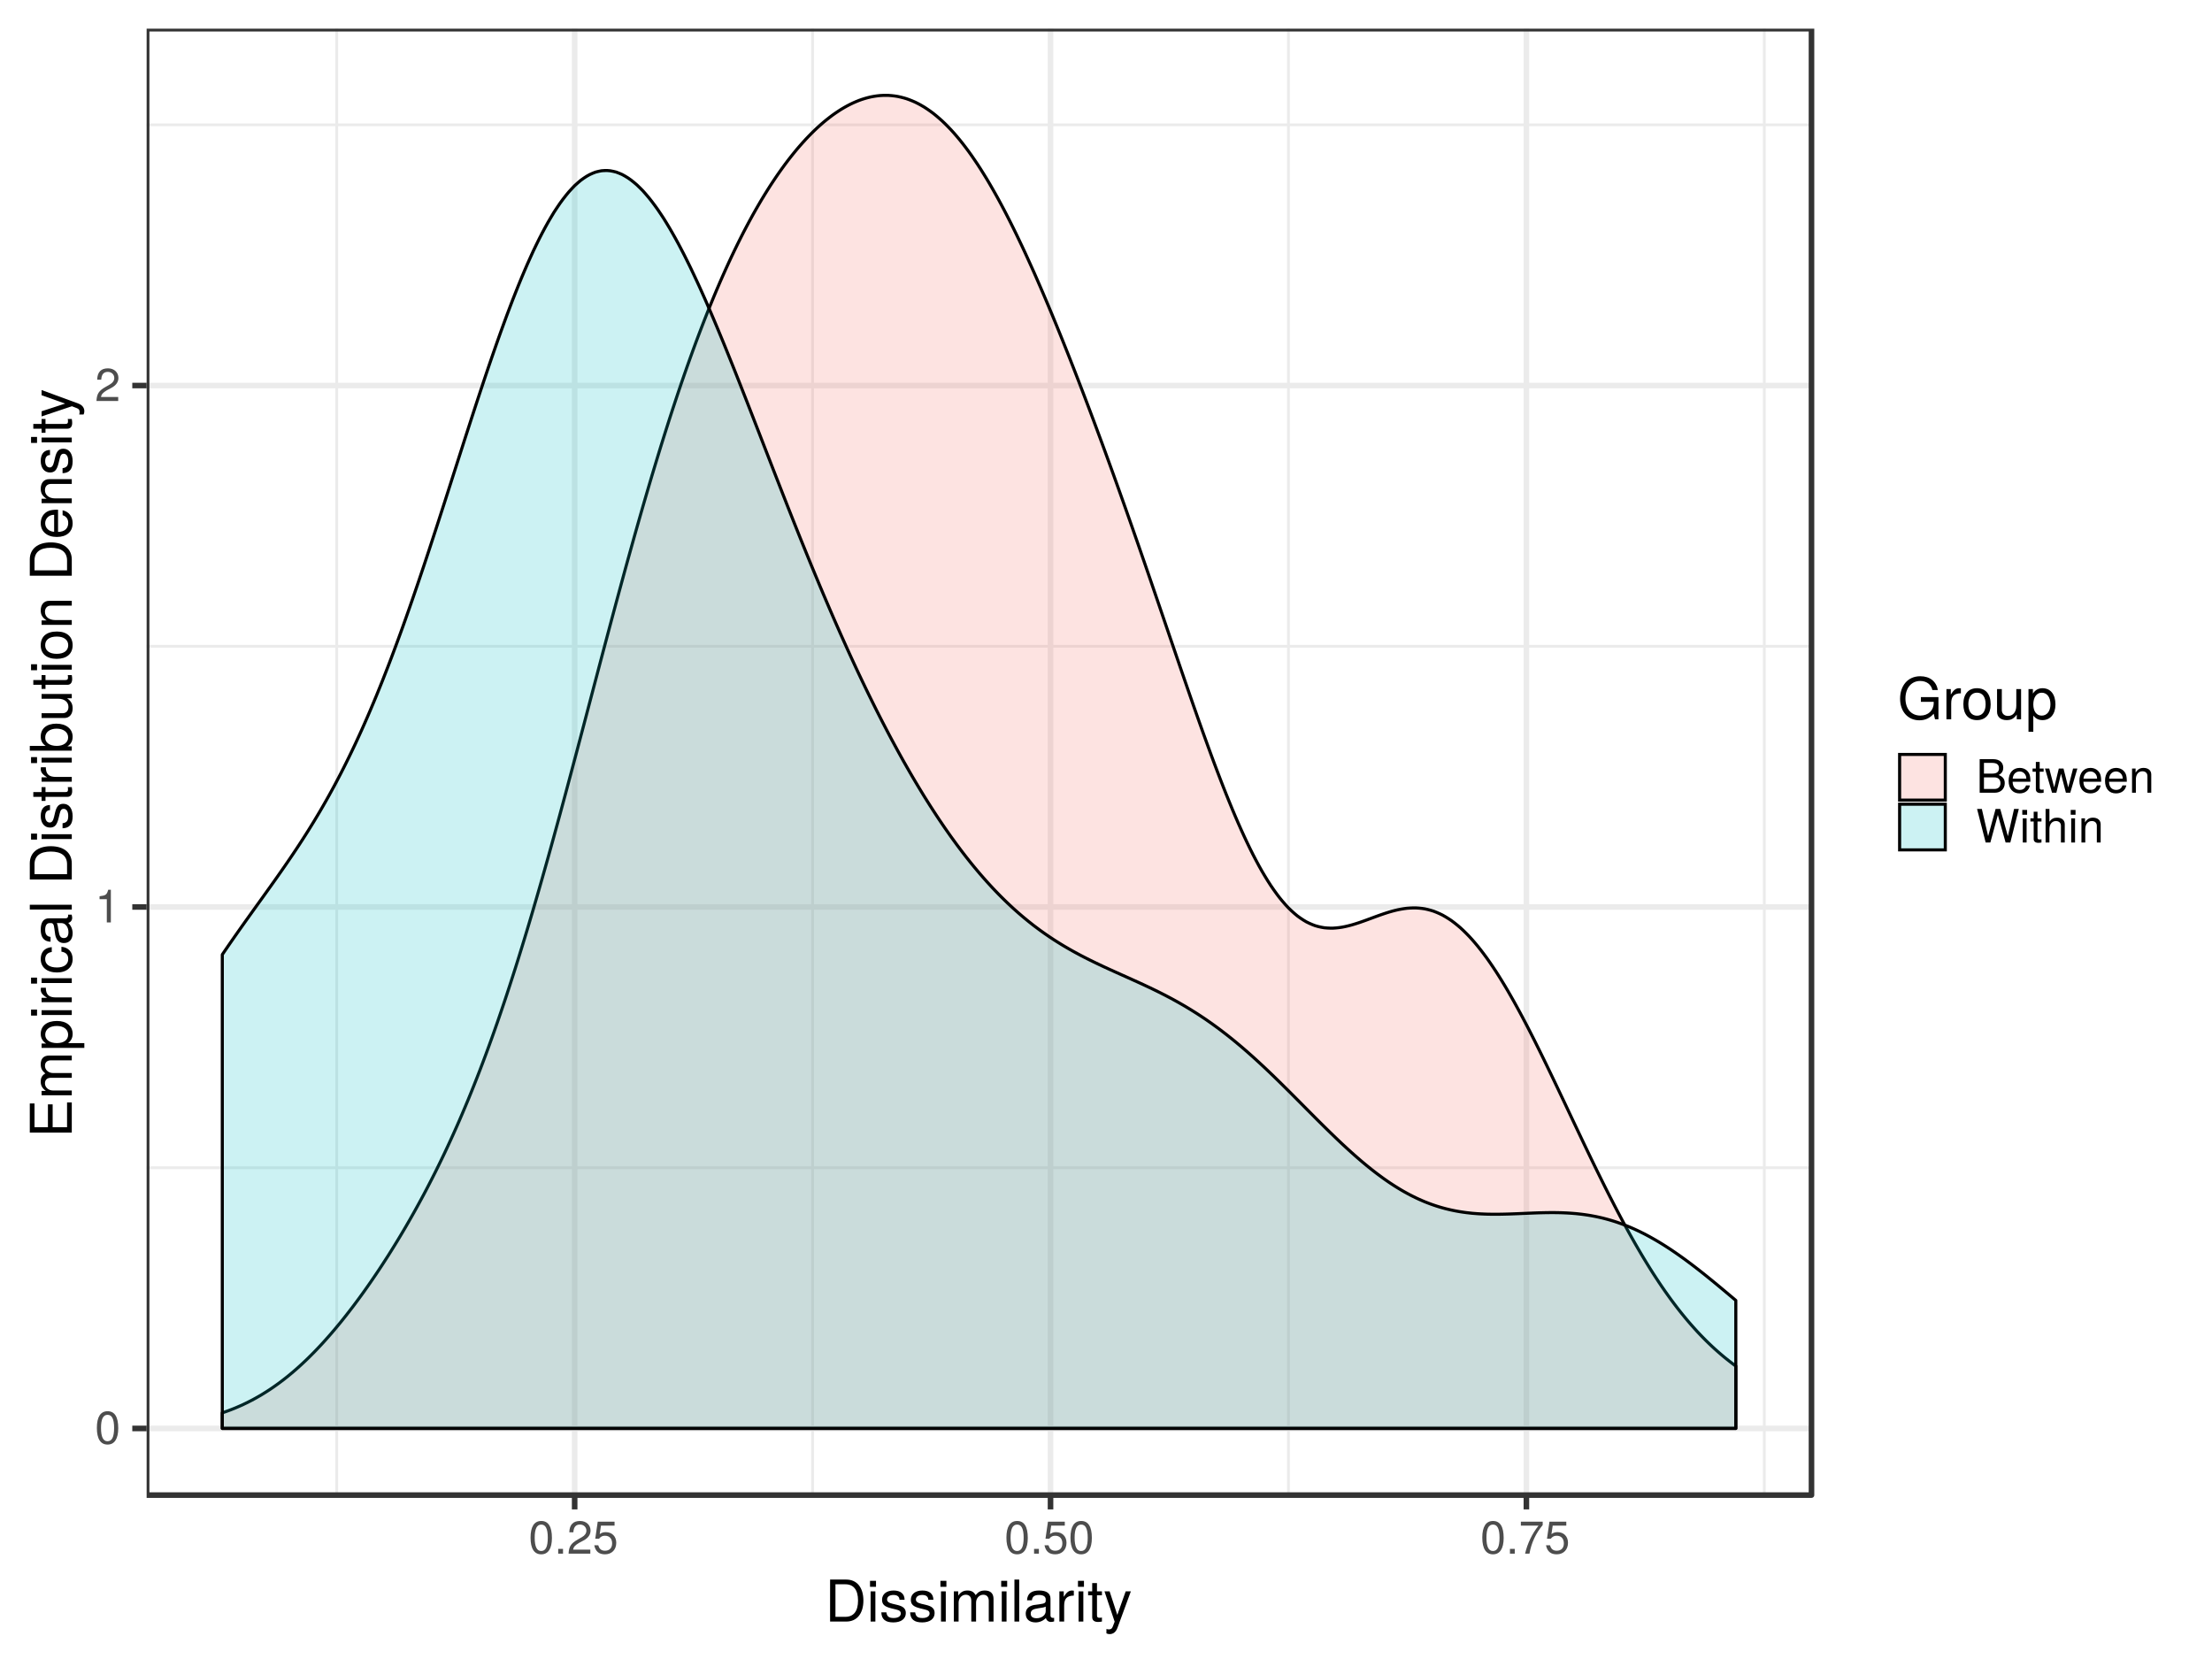 <?xml version="1.0" encoding="UTF-8"?>
<svg xmlns="http://www.w3.org/2000/svg" xmlns:xlink="http://www.w3.org/1999/xlink" width="768pt" height="576pt" viewBox="0 0 768 576" version="1.1">
<defs>
<g>
<symbol overflow="visible" id="glyph0-0">
<path style="stroke:none;" d=""/>
</symbol>
<symbol overflow="visible" id="glyph0-1">
<path style="stroke:none;" d="M 8.109 -5.453 C 8.109 -9.391 6.859 -11.344 4.406 -11.344 C 1.953 -11.344 0.688 -9.359 0.688 -5.547 C 0.688 -1.734 1.969 0.234 4.406 0.234 C 6.797 0.234 8.109 -1.734 8.109 -5.453 Z M 6.672 -5.578 C 6.672 -2.375 5.938 -0.922 4.375 -0.922 C 2.875 -0.922 2.125 -2.438 2.125 -5.531 C 2.125 -8.641 2.875 -10.094 4.406 -10.094 C 5.922 -10.094 6.672 -8.625 6.672 -5.578 Z M 6.672 -5.578 "/>
</symbol>
<symbol overflow="visible" id="glyph0-2">
<path style="stroke:none;" d="M 5.547 0 L 5.547 -11.344 L 4.625 -11.344 C 4.125 -9.594 3.812 -9.359 1.625 -9.094 L 1.625 -8.078 L 4.141 -8.078 L 4.141 0 Z M 5.547 0 "/>
</symbol>
<symbol overflow="visible" id="glyph0-3">
<path style="stroke:none;" d="M 8.172 -8.016 C 8.172 -9.938 6.688 -11.344 4.547 -11.344 C 2.219 -11.344 0.875 -10.156 0.797 -7.406 L 2.203 -7.406 C 2.312 -9.312 3.109 -10.109 4.5 -10.109 C 5.781 -10.109 6.734 -9.203 6.734 -7.984 C 6.734 -7.094 6.203 -6.312 5.203 -5.75 L 3.734 -4.906 C 1.359 -3.562 0.672 -2.5 0.547 0 L 8.094 0 L 8.094 -1.391 L 2.125 -1.391 C 2.266 -2.312 2.781 -2.906 4.172 -3.734 L 5.781 -4.594 C 7.359 -5.438 8.172 -6.625 8.172 -8.016 Z M 8.172 -8.016 "/>
</symbol>
<symbol overflow="visible" id="glyph0-4">
<path style="stroke:none;" d="M 3.062 0 L 3.062 -1.656 L 1.391 -1.656 L 1.391 0 Z M 3.062 0 "/>
</symbol>
<symbol overflow="visible" id="glyph0-5">
<path style="stroke:none;" d="M 8.203 -3.766 C 8.203 -6 6.719 -7.469 4.547 -7.469 C 3.75 -7.469 3.109 -7.266 2.453 -6.781 L 2.891 -9.719 L 7.609 -9.719 L 7.609 -11.109 L 1.766 -11.109 L 0.906 -5.172 L 2.203 -5.172 C 2.859 -5.953 3.406 -6.219 4.281 -6.219 C 5.812 -6.219 6.766 -5.25 6.766 -3.562 C 6.766 -1.938 5.828 -1.016 4.281 -1.016 C 3.062 -1.016 2.297 -1.625 1.969 -2.906 L 0.562 -2.906 C 1.031 -0.656 2.297 0.234 4.312 0.234 C 6.609 0.234 8.203 -1.359 8.203 -3.766 Z M 8.203 -3.766 "/>
</symbol>
<symbol overflow="visible" id="glyph0-6">
<path style="stroke:none;" d="M 8.312 -9.922 L 8.312 -11.109 L 0.734 -11.109 L 0.734 -9.719 L 6.859 -9.719 C 4.609 -6.859 3.016 -3.547 2.203 0 L 3.719 0 C 4.344 -3.656 5.938 -7.094 8.312 -9.922 Z M 8.312 -9.922 "/>
</symbol>
<symbol overflow="visible" id="glyph0-7">
<path style="stroke:none;" d="M 9.969 -3.328 C 9.969 -4.734 9.328 -5.578 7.844 -6.156 C 8.891 -6.656 9.453 -7.516 9.453 -8.703 C 9.453 -10.406 8.203 -11.656 6 -11.656 L 1.266 -11.656 L 1.266 0 L 6.531 0 C 8.625 0 9.969 -1.406 9.969 -3.328 Z M 7.969 -8.5 C 7.969 -7.312 7.281 -6.641 5.625 -6.641 L 2.75 -6.641 L 2.75 -10.359 L 5.625 -10.359 C 7.281 -10.359 7.969 -9.688 7.969 -8.5 Z M 8.484 -3.312 C 8.484 -2.188 7.797 -1.312 6.391 -1.312 L 2.75 -1.312 L 2.75 -5.328 L 6.391 -5.328 C 7.797 -5.328 8.484 -4.453 8.484 -3.312 Z M 8.484 -3.312 "/>
</symbol>
<symbol overflow="visible" id="glyph0-8">
<path style="stroke:none;" d="M 8.203 -3.812 C 8.203 -5.031 8.109 -5.797 7.875 -6.422 C 7.328 -7.797 6.047 -8.625 4.484 -8.625 C 2.141 -8.625 0.641 -6.891 0.641 -4.141 C 0.641 -1.391 2.094 0.234 4.453 0.234 C 6.375 0.234 7.703 -0.844 8.031 -2.547 L 6.688 -2.547 C 6.312 -1.438 5.562 -0.984 4.5 -0.984 C 3.109 -0.984 2.062 -1.891 2.031 -3.812 Z M 6.781 -4.984 C 6.781 -4.984 6.781 -4.922 6.766 -4.891 L 2.062 -4.891 C 2.172 -6.391 3.125 -7.391 4.469 -7.391 C 5.781 -7.391 6.781 -6.297 6.781 -4.984 Z M 6.781 -4.984 "/>
</symbol>
<symbol overflow="visible" id="glyph0-9">
<path style="stroke:none;" d="M 4.062 0 L 4.062 -1.125 C 3.891 -1.078 3.688 -1.062 3.422 -1.062 C 2.844 -1.062 2.688 -1.219 2.688 -1.812 L 2.688 -7.297 L 4.062 -7.297 L 4.062 -8.391 L 2.688 -8.391 L 2.688 -10.688 L 1.359 -10.688 L 1.359 -8.391 L 0.219 -8.391 L 0.219 -7.297 L 1.359 -7.297 L 1.359 -1.219 C 1.359 -0.375 1.938 0.109 2.969 0.109 C 3.297 0.109 3.609 0.078 4.062 0 Z M 4.062 0 "/>
</symbol>
<symbol overflow="visible" id="glyph0-10">
<path style="stroke:none;" d="M 11.328 -8.391 L 9.828 -8.391 L 8.156 -1.859 L 6.516 -8.391 L 4.875 -8.391 L 3.281 -1.859 L 1.562 -8.391 L 0.094 -8.391 L 2.531 0 L 4.031 0 L 5.641 -6.578 L 7.344 0 L 8.859 0 Z M 11.328 -8.391 "/>
</symbol>
<symbol overflow="visible" id="glyph0-11">
<path style="stroke:none;" d="M 7.797 0 L 7.797 -6.344 C 7.797 -7.734 6.75 -8.625 5.141 -8.625 C 3.891 -8.625 3.094 -8.141 2.359 -6.969 L 2.359 -8.391 L 1.125 -8.391 L 1.125 0 L 2.453 0 L 2.453 -4.625 C 2.453 -6.344 3.375 -7.453 4.734 -7.453 C 5.797 -7.453 6.469 -6.812 6.469 -5.812 L 6.469 0 Z M 7.797 0 "/>
</symbol>
<symbol overflow="visible" id="glyph0-12">
<path style="stroke:none;" d="M 14.859 -11.656 L 13.203 -11.656 L 11.062 -2.188 L 8.406 -11.656 L 6.797 -11.656 L 4.203 -2.188 L 2.016 -11.656 L 0.359 -11.656 L 3.344 0 L 4.969 0 L 7.578 -9.578 L 10.266 0 L 11.906 0 Z M 14.859 -11.656 "/>
</symbol>
<symbol overflow="visible" id="glyph0-13">
<path style="stroke:none;" d="M 2.453 0 L 2.453 -8.391 L 1.125 -8.391 L 1.125 0 Z M 2.625 -9.641 L 2.625 -11.312 L 0.953 -11.312 L 0.953 -9.641 Z M 2.625 -9.641 "/>
</symbol>
<symbol overflow="visible" id="glyph0-14">
<path style="stroke:none;" d="M 7.781 0 L 7.781 -6.344 C 7.781 -7.75 6.766 -8.625 5.141 -8.625 C 3.953 -8.625 3.234 -8.25 2.453 -7.234 L 2.453 -11.656 L 1.125 -11.656 L 1.125 0 L 2.453 0 L 2.453 -4.625 C 2.453 -6.344 3.344 -7.453 4.719 -7.453 C 5.656 -7.453 6.453 -6.906 6.453 -5.812 L 6.453 0 Z M 7.781 0 "/>
</symbol>
<symbol overflow="visible" id="glyph1-0">
<path style="stroke:none;" d=""/>
</symbol>
<symbol overflow="visible" id="glyph1-1">
<path style="stroke:none;" d="M 13.344 -7.297 C 13.344 -11.812 11.094 -14.578 7.406 -14.578 L 1.781 -14.578 L 1.781 0 L 7.406 0 C 11.078 0 13.344 -2.766 13.344 -7.297 Z M 11.484 -7.281 C 11.484 -3.594 9.953 -1.641 7.078 -1.641 L 3.641 -1.641 L 3.641 -12.938 L 7.078 -12.938 C 9.953 -12.938 11.484 -11 11.484 -7.281 Z M 11.484 -7.281 "/>
</symbol>
<symbol overflow="visible" id="glyph1-2">
<path style="stroke:none;" d="M 3.062 0 L 3.062 -10.484 L 1.406 -10.484 L 1.406 0 Z M 3.281 -12.062 L 3.281 -14.141 L 1.203 -14.141 L 1.203 -12.062 Z M 3.281 -12.062 "/>
</symbol>
<symbol overflow="visible" id="glyph1-3">
<path style="stroke:none;" d="M 9.188 -2.938 C 9.188 -4.5 8.297 -5.281 6.219 -5.781 L 4.625 -6.156 C 3.266 -6.484 2.688 -6.922 2.688 -7.656 C 2.688 -8.625 3.547 -9.234 4.906 -9.234 C 6.234 -9.234 6.953 -8.656 7 -7.562 L 8.766 -7.562 C 8.734 -9.625 7.375 -10.781 4.953 -10.781 C 2.516 -10.781 0.938 -9.516 0.938 -7.578 C 0.938 -5.938 1.781 -5.156 4.266 -4.562 L 5.812 -4.188 C 6.984 -3.906 7.438 -3.562 7.438 -2.797 C 7.438 -1.812 6.453 -1.234 5 -1.234 C 3.5 -1.234 2.656 -1.594 2.438 -3.203 L 0.688 -3.203 C 0.766 -0.781 2.125 0.297 4.859 0.297 C 7.5 0.297 9.188 -0.922 9.188 -2.938 Z M 9.188 -2.938 "/>
</symbol>
<symbol overflow="visible" id="glyph1-4">
<path style="stroke:none;" d="M 15.203 0 L 15.203 -7.859 C 15.203 -9.734 14.156 -10.781 12.203 -10.781 C 10.797 -10.781 9.953 -10.359 8.984 -9.188 C 8.359 -10.297 7.516 -10.781 6.156 -10.781 C 4.766 -10.781 3.844 -10.266 2.938 -9 L 2.938 -10.484 L 1.422 -10.484 L 1.422 0 L 3.078 0 L 3.078 -6.578 C 3.078 -8.094 4.188 -9.312 5.547 -9.312 C 6.781 -9.312 7.484 -8.562 7.484 -7.219 L 7.484 0 L 9.141 0 L 9.141 -6.578 C 9.141 -8.094 10.266 -9.312 11.625 -9.312 C 12.844 -9.312 13.547 -8.547 13.547 -7.219 L 13.547 0 Z M 15.203 0 "/>
</symbol>
<symbol overflow="visible" id="glyph1-5">
<path style="stroke:none;" d="M 3.016 0 L 3.016 -14.578 L 1.359 -14.578 L 1.359 0 Z M 3.016 0 "/>
</symbol>
<symbol overflow="visible" id="glyph1-6">
<path style="stroke:none;" d="M 10.703 -0.047 L 10.703 -1.297 C 10.516 -1.266 10.438 -1.266 10.344 -1.266 C 9.766 -1.266 9.438 -1.562 9.438 -2.078 L 9.438 -7.922 C 9.438 -9.781 8.078 -10.781 5.5 -10.781 C 2.953 -10.781 1.406 -9.797 1.297 -7.375 L 2.984 -7.375 C 3.125 -8.656 3.875 -9.234 5.438 -9.234 C 6.938 -9.234 7.781 -8.688 7.781 -7.688 L 7.781 -7.234 C 7.781 -6.547 7.359 -6.234 6.047 -6.078 C 3.688 -5.781 3.312 -5.703 2.688 -5.438 C 1.453 -4.938 0.844 -4 0.844 -2.719 C 0.844 -0.812 2.156 0.297 4.281 0.297 C 5.625 0.297 6.922 -0.266 7.844 -1.234 C 8.016 -0.438 8.734 0.141 9.562 0.141 C 9.906 0.141 10.156 0.094 10.703 -0.047 Z M 7.781 -3.625 C 7.781 -2.125 6.266 -1.156 4.641 -1.156 C 3.344 -1.156 2.578 -1.625 2.578 -2.766 C 2.578 -3.859 3.312 -4.344 5.094 -4.594 C 6.859 -4.844 7.219 -4.922 7.781 -5.188 Z M 7.781 -3.625 "/>
</symbol>
<symbol overflow="visible" id="glyph1-7">
<path style="stroke:none;" d="M 6.422 -9.016 L 6.422 -10.719 C 6.141 -10.766 6 -10.781 5.781 -10.781 C 4.703 -10.781 3.875 -10.141 2.922 -8.578 L 2.922 -10.484 L 1.406 -10.484 L 1.406 0 L 3.062 0 L 3.062 -5.438 C 3.062 -7.797 3.844 -8.984 6.422 -9.016 Z M 6.422 -9.016 "/>
</symbol>
<symbol overflow="visible" id="glyph1-8">
<path style="stroke:none;" d="M 5.078 0 L 5.078 -1.406 C 4.859 -1.344 4.594 -1.312 4.281 -1.312 C 3.562 -1.312 3.359 -1.516 3.359 -2.266 L 3.359 -9.125 L 5.078 -9.125 L 5.078 -10.484 L 3.359 -10.484 L 3.359 -13.359 L 1.703 -13.359 L 1.703 -10.484 L 0.281 -10.484 L 0.281 -9.125 L 1.703 -9.125 L 1.703 -1.516 C 1.703 -0.453 2.422 0.141 3.719 0.141 C 4.125 0.141 4.516 0.094 5.078 0 Z M 5.078 0 "/>
</symbol>
<symbol overflow="visible" id="glyph1-9">
<path style="stroke:none;" d="M 9.562 -10.484 L 7.766 -10.484 L 4.859 -2.312 L 2.188 -10.484 L 0.406 -10.484 L 3.938 0.047 L 3.297 1.703 C 3.016 2.438 2.688 2.719 1.953 2.719 C 1.719 2.719 1.438 2.688 1.078 2.594 L 1.078 4.094 C 1.422 4.281 1.766 4.359 2.203 4.359 C 3.375 4.359 4.344 3.703 4.906 2.203 Z M 9.562 -10.484 "/>
</symbol>
<symbol overflow="visible" id="glyph1-10">
<path style="stroke:none;" d="M 14.188 0 L 14.188 -7.703 L 8.094 -7.703 L 8.094 -6.062 L 12.547 -6.062 L 12.547 -5.656 C 12.547 -3.062 10.625 -1.281 7.953 -1.281 C 4.656 -1.281 2.734 -3.688 2.734 -7.234 C 2.734 -10.812 4.781 -13.297 7.859 -13.297 C 10.078 -13.297 11.688 -12.047 12.078 -10.156 L 13.984 -10.156 C 13.453 -13.125 11.219 -14.938 7.875 -14.938 C 3.422 -14.938 0.875 -11.5 0.875 -7.141 C 0.875 -2.656 3.625 0.359 7.562 0.359 C 9.547 0.359 11.125 -0.344 12.547 -1.922 L 13 0 Z M 14.188 0 "/>
</symbol>
<symbol overflow="visible" id="glyph1-11">
<path style="stroke:none;" d="M 10.203 -5.156 C 10.203 -8.781 8.453 -10.781 5.438 -10.781 C 2.5 -10.781 0.719 -8.766 0.719 -5.234 C 0.719 -1.719 2.484 0.297 5.453 0.297 C 8.406 0.297 10.203 -1.719 10.203 -5.156 Z M 8.453 -5.188 C 8.453 -2.719 7.297 -1.234 5.453 -1.234 C 3.594 -1.234 2.453 -2.703 2.453 -5.234 C 2.453 -7.766 3.594 -9.234 5.453 -9.234 C 7.344 -9.234 8.453 -7.781 8.453 -5.188 Z M 8.453 -5.188 "/>
</symbol>
<symbol overflow="visible" id="glyph1-12">
<path style="stroke:none;" d="M 9.641 0 L 9.641 -10.484 L 7.984 -10.484 L 7.984 -4.703 C 7.984 -2.562 6.859 -1.156 5.125 -1.156 C 3.797 -1.156 2.953 -1.953 2.953 -3.219 L 2.953 -10.484 L 1.297 -10.484 L 1.297 -2.562 C 1.297 -0.812 2.594 0.297 4.641 0.297 C 6.188 0.297 7.156 -0.234 8.141 -1.625 L 8.141 0 Z M 9.641 0 "/>
</symbol>
<symbol overflow="visible" id="glyph1-13">
<path style="stroke:none;" d="M 10.453 -5.141 C 10.453 -8.656 8.734 -10.781 5.953 -10.781 C 4.547 -10.781 3.406 -10.141 2.625 -8.906 L 2.625 -10.484 L 1.094 -10.484 L 1.094 4.359 L 2.766 4.359 L 2.766 -1.266 C 3.641 -0.188 4.625 0.297 5.984 0.297 C 8.688 0.297 10.453 -1.797 10.453 -5.141 Z M 8.719 -5.188 C 8.719 -2.797 7.5 -1.266 5.688 -1.266 C 3.922 -1.266 2.766 -2.703 2.766 -5.156 C 2.766 -7.625 3.922 -9.219 5.688 -9.219 C 7.516 -9.219 8.719 -7.688 8.719 -5.188 Z M 8.719 -5.188 "/>
</symbol>
<symbol overflow="visible" id="glyph2-0">
<path style="stroke:none;" d=""/>
</symbol>
<symbol overflow="visible" id="glyph2-1">
<path style="stroke:none;" d="M 0 -12.266 L -1.641 -12.266 L -1.641 -3.656 L -6.641 -3.656 L -6.641 -11.594 L -8.281 -11.594 L -8.281 -3.656 L -12.938 -3.656 L -12.938 -11.906 L -14.578 -11.906 L -14.578 -1.797 L 0 -1.797 Z M 0 -12.266 "/>
</symbol>
<symbol overflow="visible" id="glyph2-2">
<path style="stroke:none;" d="M 0 -15.203 L -7.859 -15.203 C -9.734 -15.203 -10.781 -14.156 -10.781 -12.203 C -10.781 -10.797 -10.359 -9.953 -9.188 -8.984 C -10.297 -8.359 -10.781 -7.516 -10.781 -6.156 C -10.781 -4.766 -10.266 -3.844 -9 -2.938 L -10.484 -2.938 L -10.484 -1.422 L 0 -1.422 L 0 -3.078 L -6.578 -3.078 C -8.094 -3.078 -9.312 -4.188 -9.312 -5.547 C -9.312 -6.781 -8.562 -7.484 -7.219 -7.484 L 0 -7.484 L 0 -9.141 L -6.578 -9.141 C -8.094 -9.141 -9.312 -10.266 -9.312 -11.625 C -9.312 -12.844 -8.547 -13.547 -7.219 -13.547 L 0 -13.547 Z M 0 -15.203 "/>
</symbol>
<symbol overflow="visible" id="glyph2-3">
<path style="stroke:none;" d="M -5.141 -10.453 C -8.656 -10.453 -10.781 -8.734 -10.781 -5.953 C -10.781 -4.547 -10.141 -3.406 -8.906 -2.625 L -10.484 -2.625 L -10.484 -1.094 L 4.359 -1.094 L 4.359 -2.766 L -1.266 -2.766 C -0.188 -3.641 0.297 -4.625 0.297 -5.984 C 0.297 -8.688 -1.797 -10.453 -5.141 -10.453 Z M -5.188 -8.719 C -2.797 -8.719 -1.266 -7.5 -1.266 -5.688 C -1.266 -3.922 -2.703 -2.766 -5.156 -2.766 C -7.625 -2.766 -9.219 -3.922 -9.219 -5.688 C -9.219 -7.516 -7.688 -8.719 -5.188 -8.719 Z M -5.188 -8.719 "/>
</symbol>
<symbol overflow="visible" id="glyph2-4">
<path style="stroke:none;" d="M 0 -3.062 L -10.484 -3.062 L -10.484 -1.406 L 0 -1.406 Z M -12.062 -3.281 L -14.141 -3.281 L -14.141 -1.203 L -12.062 -1.203 Z M -12.062 -3.281 "/>
</symbol>
<symbol overflow="visible" id="glyph2-5">
<path style="stroke:none;" d="M -9.016 -6.422 L -10.719 -6.422 C -10.766 -6.141 -10.781 -6 -10.781 -5.781 C -10.781 -4.703 -10.141 -3.875 -8.578 -2.922 L -10.484 -2.922 L -10.484 -1.406 L 0 -1.406 L 0 -3.062 L -5.438 -3.062 C -7.797 -3.062 -8.984 -3.844 -9.016 -6.422 Z M -9.016 -6.422 "/>
</symbol>
<symbol overflow="visible" id="glyph2-6">
<path style="stroke:none;" d="M -3.594 -9.547 L -3.594 -7.859 C -1.922 -7.578 -1.234 -6.719 -1.234 -5.297 C -1.234 -3.453 -2.656 -2.359 -5.141 -2.359 C -7.766 -2.359 -9.234 -3.438 -9.234 -5.266 C -9.234 -6.656 -8.422 -7.547 -6.953 -7.734 L -6.953 -9.422 C -9.516 -9.219 -10.781 -7.625 -10.781 -5.281 C -10.781 -2.453 -8.625 -0.625 -5.141 -0.625 C -1.766 -0.625 0.297 -2.422 0.297 -5.266 C 0.297 -7.766 -1.203 -9.344 -3.594 -9.547 Z M -3.594 -9.547 "/>
</symbol>
<symbol overflow="visible" id="glyph2-7">
<path style="stroke:none;" d="M -0.047 -10.703 L -1.297 -10.703 C -1.266 -10.516 -1.266 -10.438 -1.266 -10.344 C -1.266 -9.766 -1.562 -9.438 -2.078 -9.438 L -7.922 -9.438 C -9.781 -9.438 -10.781 -8.078 -10.781 -5.5 C -10.781 -2.953 -9.797 -1.406 -7.375 -1.297 L -7.375 -2.984 C -8.656 -3.125 -9.234 -3.875 -9.234 -5.438 C -9.234 -6.938 -8.688 -7.781 -7.688 -7.781 L -7.234 -7.781 C -6.547 -7.781 -6.234 -7.359 -6.078 -6.047 C -5.781 -3.688 -5.703 -3.312 -5.438 -2.688 C -4.938 -1.453 -4 -0.844 -2.719 -0.844 C -0.812 -0.844 0.297 -2.156 0.297 -4.281 C 0.297 -5.625 -0.266 -6.922 -1.234 -7.844 C -0.438 -8.016 0.141 -8.734 0.141 -9.562 C 0.141 -9.906 0.094 -10.156 -0.047 -10.703 Z M -3.625 -7.781 C -2.125 -7.781 -1.156 -6.266 -1.156 -4.641 C -1.156 -3.344 -1.625 -2.578 -2.766 -2.578 C -3.859 -2.578 -4.344 -3.312 -4.594 -5.094 C -4.844 -6.859 -4.922 -7.219 -5.188 -7.781 Z M -3.625 -7.781 "/>
</symbol>
<symbol overflow="visible" id="glyph2-8">
<path style="stroke:none;" d="M 0 -3.016 L -14.578 -3.016 L -14.578 -1.359 L 0 -1.359 Z M 0 -3.016 "/>
</symbol>
<symbol overflow="visible" id="glyph2-9">
<path style="stroke:none;" d=""/>
</symbol>
<symbol overflow="visible" id="glyph2-10">
<path style="stroke:none;" d="M -7.297 -13.344 C -11.812 -13.344 -14.578 -11.094 -14.578 -7.406 L -14.578 -1.781 L 0 -1.781 L 0 -7.406 C 0 -11.078 -2.766 -13.344 -7.297 -13.344 Z M -7.281 -11.484 C -3.594 -11.484 -1.641 -9.953 -1.641 -7.078 L -1.641 -3.641 L -12.938 -3.641 L -12.938 -7.078 C -12.938 -9.953 -11 -11.484 -7.281 -11.484 Z M -7.281 -11.484 "/>
</symbol>
<symbol overflow="visible" id="glyph2-11">
<path style="stroke:none;" d="M -2.938 -9.188 C -4.5 -9.188 -5.281 -8.297 -5.781 -6.219 L -6.156 -4.625 C -6.484 -3.266 -6.922 -2.688 -7.656 -2.688 C -8.625 -2.688 -9.234 -3.547 -9.234 -4.906 C -9.234 -6.234 -8.656 -6.953 -7.562 -7 L -7.562 -8.766 C -9.625 -8.734 -10.781 -7.375 -10.781 -4.953 C -10.781 -2.516 -9.516 -0.938 -7.578 -0.938 C -5.938 -0.938 -5.156 -1.781 -4.562 -4.266 L -4.188 -5.812 C -3.906 -6.984 -3.562 -7.438 -2.797 -7.438 C -1.812 -7.438 -1.234 -6.453 -1.234 -5 C -1.234 -3.5 -1.594 -2.656 -3.203 -2.438 L -3.203 -0.688 C -0.781 -0.766 0.297 -2.125 0.297 -4.859 C 0.297 -7.5 -0.922 -9.188 -2.938 -9.188 Z M -2.938 -9.188 "/>
</symbol>
<symbol overflow="visible" id="glyph2-12">
<path style="stroke:none;" d="M 0 -5.078 L -1.406 -5.078 C -1.344 -4.859 -1.312 -4.594 -1.312 -4.281 C -1.312 -3.562 -1.516 -3.359 -2.266 -3.359 L -9.125 -3.359 L -9.125 -5.078 L -10.484 -5.078 L -10.484 -3.359 L -13.359 -3.359 L -13.359 -1.703 L -10.484 -1.703 L -10.484 -0.281 L -9.125 -0.281 L -9.125 -1.703 L -1.516 -1.703 C -0.453 -1.703 0.141 -2.422 0.141 -3.719 C 0.141 -4.125 0.094 -4.516 0 -5.078 Z M 0 -5.078 "/>
</symbol>
<symbol overflow="visible" id="glyph2-13">
<path style="stroke:none;" d="M -5.359 -10.453 C -8.766 -10.453 -10.781 -8.734 -10.781 -5.984 C -10.781 -4.547 -10.234 -3.516 -9.062 -2.734 L -14.578 -2.734 L -14.578 -1.078 L 0 -1.078 L 0 -2.578 L -1.5 -2.578 C -0.281 -3.375 0.297 -4.438 0.297 -5.906 C 0.297 -8.656 -1.953 -10.453 -5.359 -10.453 Z M -5.266 -8.719 C -2.875 -8.719 -1.266 -7.484 -1.266 -5.656 C -1.266 -3.906 -2.859 -2.734 -5.234 -2.734 C -7.703 -2.734 -9.297 -3.906 -9.219 -5.656 C -9.219 -7.516 -7.594 -8.719 -5.266 -8.719 Z M -5.266 -8.719 "/>
</symbol>
<symbol overflow="visible" id="glyph2-14">
<path style="stroke:none;" d="M 0 -9.641 L -10.484 -9.641 L -10.484 -7.984 L -4.703 -7.984 C -2.562 -7.984 -1.156 -6.859 -1.156 -5.125 C -1.156 -3.797 -1.953 -2.953 -3.219 -2.953 L -10.484 -2.953 L -10.484 -1.297 L -2.562 -1.297 C -0.812 -1.297 0.297 -2.594 0.297 -4.641 C 0.297 -6.188 -0.234 -7.156 -1.625 -8.141 L 0 -8.141 Z M 0 -9.641 "/>
</symbol>
<symbol overflow="visible" id="glyph2-15">
<path style="stroke:none;" d="M -5.156 -10.203 C -8.781 -10.203 -10.781 -8.453 -10.781 -5.438 C -10.781 -2.5 -8.766 -0.719 -5.234 -0.719 C -1.719 -0.719 0.297 -2.484 0.297 -5.453 C 0.297 -8.406 -1.719 -10.203 -5.156 -10.203 Z M -5.188 -8.453 C -2.719 -8.453 -1.234 -7.297 -1.234 -5.453 C -1.234 -3.594 -2.703 -2.453 -5.234 -2.453 C -7.766 -2.453 -9.234 -3.594 -9.234 -5.453 C -9.234 -7.344 -7.781 -8.453 -5.188 -8.453 Z M -5.188 -8.453 "/>
</symbol>
<symbol overflow="visible" id="glyph2-16">
<path style="stroke:none;" d="M 0 -9.734 L -7.922 -9.734 C -9.656 -9.734 -10.781 -8.438 -10.781 -6.422 C -10.781 -4.859 -10.188 -3.859 -8.719 -2.938 L -10.484 -2.938 L -10.484 -1.406 L 0 -1.406 L 0 -3.062 L -5.781 -3.062 C -7.922 -3.062 -9.312 -4.219 -9.312 -5.922 C -9.312 -7.234 -8.516 -8.078 -7.266 -8.078 L 0 -8.078 Z M 0 -9.734 "/>
</symbol>
<symbol overflow="visible" id="glyph2-17">
<path style="stroke:none;" d="M -4.766 -10.266 C -6.281 -10.266 -7.234 -10.141 -8.016 -9.844 C -9.734 -9.156 -10.781 -7.562 -10.781 -5.594 C -10.781 -2.688 -8.625 -0.797 -5.188 -0.797 C -1.734 -0.797 0.297 -2.625 0.297 -5.562 C 0.297 -7.953 -1.062 -9.625 -3.188 -10.047 L -3.188 -8.359 C -1.797 -7.906 -1.234 -6.953 -1.234 -5.625 C -1.234 -3.875 -2.359 -2.578 -4.766 -2.547 Z M -6.234 -8.484 C -6.234 -8.484 -6.156 -8.484 -6.125 -8.453 L -6.125 -2.578 C -7.984 -2.719 -9.234 -3.906 -9.234 -5.578 C -9.234 -7.219 -7.875 -8.484 -6.234 -8.484 Z M -6.234 -8.484 "/>
</symbol>
<symbol overflow="visible" id="glyph2-18">
<path style="stroke:none;" d="M -10.484 -9.562 L -10.484 -7.766 L -2.312 -4.859 L -10.484 -2.188 L -10.484 -0.406 L 0.047 -3.938 L 1.703 -3.297 C 2.438 -3.016 2.719 -2.688 2.719 -1.953 C 2.719 -1.719 2.688 -1.438 2.594 -1.078 L 4.094 -1.078 C 4.281 -1.422 4.359 -1.766 4.359 -2.203 C 4.359 -3.375 3.703 -4.344 2.203 -4.906 Z M -10.484 -9.562 "/>
</symbol>
</g>
<clipPath id="clip1">
  <path d="M 50.91 9.961 L 629 9.961 L 629 520 L 50.91 520 Z M 50.91 9.961 "/>
</clipPath>
<clipPath id="clip2">
  <path d="M 50.91 404 L 629.945 404 L 629.945 406 L 50.91 406 Z M 50.91 404 "/>
</clipPath>
<clipPath id="clip3">
  <path d="M 50.91 223 L 629.945 223 L 629.945 225 L 50.91 225 Z M 50.91 223 "/>
</clipPath>
<clipPath id="clip4">
  <path d="M 50.91 42 L 629.945 42 L 629.945 44 L 50.91 44 Z M 50.91 42 "/>
</clipPath>
<clipPath id="clip5">
  <path d="M 116 9.961 L 118 9.961 L 118 520 L 116 520 Z M 116 9.961 "/>
</clipPath>
<clipPath id="clip6">
  <path d="M 281 9.961 L 283 9.961 L 283 520 L 281 520 Z M 281 9.961 "/>
</clipPath>
<clipPath id="clip7">
  <path d="M 446 9.961 L 448 9.961 L 448 520 L 446 520 Z M 446 9.961 "/>
</clipPath>
<clipPath id="clip8">
  <path d="M 612 9.961 L 614 9.961 L 614 520 L 612 520 Z M 612 9.961 "/>
</clipPath>
<clipPath id="clip9">
  <path d="M 50.91 494 L 629.945 494 L 629.945 497 L 50.91 497 Z M 50.91 494 "/>
</clipPath>
<clipPath id="clip10">
  <path d="M 50.91 313 L 629.945 313 L 629.945 316 L 50.91 316 Z M 50.91 313 "/>
</clipPath>
<clipPath id="clip11">
  <path d="M 50.91 132 L 629.945 132 L 629.945 135 L 50.91 135 Z M 50.91 132 "/>
</clipPath>
<clipPath id="clip12">
  <path d="M 198 9.961 L 201 9.961 L 201 520.09 L 198 520.09 Z M 198 9.961 "/>
</clipPath>
<clipPath id="clip13">
  <path d="M 363 9.961 L 366 9.961 L 366 520.09 L 363 520.09 Z M 363 9.961 "/>
</clipPath>
<clipPath id="clip14">
  <path d="M 528 9.961 L 531 9.961 L 531 520.09 L 528 520.09 Z M 528 9.961 "/>
</clipPath>
<clipPath id="clip15">
  <path d="M 50.91 9.961 L 629.945 9.961 L 629.945 520.09 L 50.91 520.09 Z M 50.91 9.961 "/>
</clipPath>
</defs>
<g id="surface7781">
<rect x="0" y="0" width="768" height="576" style="fill:rgb(100%,100%,100%);fill-opacity:1;stroke:none;"/>
<rect x="0" y="0" width="768" height="576" style="fill:rgb(100%,100%,100%);fill-opacity:1;stroke:none;"/>
<path style="fill:none;stroke-width:1.94;stroke-linecap:round;stroke-linejoin:round;stroke:rgb(100%,100%,100%);stroke-opacity:1;stroke-miterlimit:10;" d="M 0 576 L 768 576 L 768 0 L 0 0 Z M 0 576 "/>
<g clip-path="url(#clip1)" clip-rule="nonzero">
<path style=" stroke:none;fill-rule:nonzero;fill:rgb(100%,100%,100%);fill-opacity:1;" d="M 50.91 519.09 L 628.945 519.09 L 628.945 9.961 L 50.91 9.961 Z M 50.91 519.09 "/>
</g>
<g clip-path="url(#clip2)" clip-rule="nonzero">
<path style="fill:none;stroke-width:0.97;stroke-linecap:butt;stroke-linejoin:round;stroke:rgb(92.157%,92.157%,92.157%);stroke-opacity:1;stroke-miterlimit:10;" d="M 50.91 405.426 L 628.945 405.426 "/>
</g>
<g clip-path="url(#clip3)" clip-rule="nonzero">
<path style="fill:none;stroke-width:0.97;stroke-linecap:butt;stroke-linejoin:round;stroke:rgb(92.157%,92.157%,92.157%);stroke-opacity:1;stroke-miterlimit:10;" d="M 50.91 224.383 L 628.945 224.383 "/>
</g>
<g clip-path="url(#clip4)" clip-rule="nonzero">
<path style="fill:none;stroke-width:0.97;stroke-linecap:butt;stroke-linejoin:round;stroke:rgb(92.157%,92.157%,92.157%);stroke-opacity:1;stroke-miterlimit:10;" d="M 50.91 43.34 L 628.945 43.34 "/>
</g>
<g clip-path="url(#clip5)" clip-rule="nonzero">
<path style="fill:none;stroke-width:0.97;stroke-linecap:butt;stroke-linejoin:round;stroke:rgb(92.157%,92.157%,92.157%);stroke-opacity:1;stroke-miterlimit:10;" d="M 116.91 519.09 L 116.91 9.961 "/>
</g>
<g clip-path="url(#clip6)" clip-rule="nonzero">
<path style="fill:none;stroke-width:0.97;stroke-linecap:butt;stroke-linejoin:round;stroke:rgb(92.157%,92.157%,92.157%);stroke-opacity:1;stroke-miterlimit:10;" d="M 282.129 519.09 L 282.129 9.961 "/>
</g>
<g clip-path="url(#clip7)" clip-rule="nonzero">
<path style="fill:none;stroke-width:0.97;stroke-linecap:butt;stroke-linejoin:round;stroke:rgb(92.157%,92.157%,92.157%);stroke-opacity:1;stroke-miterlimit:10;" d="M 447.352 519.09 L 447.352 9.961 "/>
</g>
<g clip-path="url(#clip8)" clip-rule="nonzero">
<path style="fill:none;stroke-width:0.97;stroke-linecap:butt;stroke-linejoin:round;stroke:rgb(92.157%,92.157%,92.157%);stroke-opacity:1;stroke-miterlimit:10;" d="M 612.57 519.09 L 612.57 9.961 "/>
</g>
<g clip-path="url(#clip9)" clip-rule="nonzero">
<path style="fill:none;stroke-width:1.94;stroke-linecap:butt;stroke-linejoin:round;stroke:rgb(92.157%,92.157%,92.157%);stroke-opacity:1;stroke-miterlimit:10;" d="M 50.91 495.949 L 628.945 495.949 "/>
</g>
<g clip-path="url(#clip10)" clip-rule="nonzero">
<path style="fill:none;stroke-width:1.94;stroke-linecap:butt;stroke-linejoin:round;stroke:rgb(92.157%,92.157%,92.157%);stroke-opacity:1;stroke-miterlimit:10;" d="M 50.91 314.902 L 628.945 314.902 "/>
</g>
<g clip-path="url(#clip11)" clip-rule="nonzero">
<path style="fill:none;stroke-width:1.94;stroke-linecap:butt;stroke-linejoin:round;stroke:rgb(92.157%,92.157%,92.157%);stroke-opacity:1;stroke-miterlimit:10;" d="M 50.91 133.859 L 628.945 133.859 "/>
</g>
<g clip-path="url(#clip12)" clip-rule="nonzero">
<path style="fill:none;stroke-width:1.94;stroke-linecap:butt;stroke-linejoin:round;stroke:rgb(92.157%,92.157%,92.157%);stroke-opacity:1;stroke-miterlimit:10;" d="M 199.52 519.09 L 199.52 9.961 "/>
</g>
<g clip-path="url(#clip13)" clip-rule="nonzero">
<path style="fill:none;stroke-width:1.94;stroke-linecap:butt;stroke-linejoin:round;stroke:rgb(92.157%,92.157%,92.157%);stroke-opacity:1;stroke-miterlimit:10;" d="M 364.738 519.09 L 364.738 9.961 "/>
</g>
<g clip-path="url(#clip14)" clip-rule="nonzero">
<path style="fill:none;stroke-width:1.94;stroke-linecap:butt;stroke-linejoin:round;stroke:rgb(92.157%,92.157%,92.157%);stroke-opacity:1;stroke-miterlimit:10;" d="M 529.961 519.09 L 529.961 9.961 "/>
</g>
<path style="fill-rule:nonzero;fill:rgb(97.255%,46.275%,42.745%);fill-opacity:0.2;stroke-width:1.067;stroke-linecap:round;stroke-linejoin:round;stroke:rgb(0%,0%,0%);stroke-opacity:1;stroke-miterlimit:10;" d="M 77.184 490.527 L 78.215 490.176 L 79.242 489.801 L 80.27 489.414 L 81.297 489.008 L 82.328 488.574 L 83.355 488.129 L 84.383 487.664 L 85.41 487.172 L 86.441 486.66 L 87.469 486.133 L 88.496 485.574 L 89.523 485 L 90.555 484.406 L 91.582 483.777 L 92.609 483.133 L 93.637 482.469 L 94.668 481.77 L 95.695 481.051 L 96.723 480.312 L 97.75 479.543 L 98.781 478.75 L 99.809 477.938 L 100.836 477.094 L 101.863 476.227 L 102.895 475.336 L 103.922 474.418 L 104.949 473.477 L 105.977 472.512 L 107.008 471.52 L 108.035 470.5 L 109.062 469.465 L 110.09 468.398 L 111.121 467.305 L 112.148 466.195 L 113.176 465.055 L 114.207 463.891 L 115.234 462.711 L 116.262 461.504 L 117.289 460.266 L 118.32 459.016 L 119.348 457.738 L 120.375 456.438 L 121.402 455.117 L 122.434 453.777 L 123.461 452.406 L 124.488 451.02 L 125.516 449.613 L 126.547 448.18 L 127.574 446.727 L 128.602 445.254 L 129.629 443.754 L 130.66 442.238 L 131.688 440.703 L 132.715 439.137 L 133.742 437.551 L 134.773 435.953 L 135.801 434.316 L 136.828 432.664 L 137.855 430.992 L 138.887 429.289 L 139.914 427.562 L 140.941 425.816 L 141.969 424.039 L 143 422.234 L 144.027 420.41 L 145.055 418.547 L 146.082 416.66 L 147.113 414.75 L 148.141 412.801 L 149.168 410.82 L 150.195 408.816 L 151.227 406.77 L 152.254 404.691 L 153.281 402.582 L 154.312 400.434 L 155.34 398.242 L 156.367 396.023 L 157.395 393.758 L 158.426 391.453 L 159.453 389.113 L 160.48 386.727 L 161.508 384.293 L 162.539 381.824 L 163.566 379.309 L 164.594 376.742 L 165.621 374.137 L 166.652 371.488 L 167.68 368.777 L 168.707 366.031 L 169.734 363.242 L 170.766 360.391 L 171.793 357.5 L 172.82 354.57 L 173.848 351.574 L 174.879 348.539 L 175.906 345.465 L 176.934 342.324 L 177.961 339.148 L 178.992 335.934 L 180.02 332.652 L 181.047 329.34 L 182.074 325.992 L 183.105 322.582 L 184.133 319.137 L 185.16 315.664 L 186.188 312.133 L 187.219 308.57 L 188.246 304.98 L 189.273 301.344 L 190.305 297.68 L 191.332 293.988 L 192.359 290.262 L 193.387 286.508 L 194.418 282.734 L 195.445 278.934 L 196.473 275.109 L 197.5 271.273 L 198.531 267.414 L 199.559 263.543 L 200.586 259.664 L 201.613 255.77 L 202.645 251.871 L 205.727 240.152 L 206.758 236.246 L 207.785 232.344 L 208.812 228.453 L 209.84 224.566 L 210.871 220.695 L 211.898 216.836 L 212.926 212.992 L 213.953 209.164 L 214.984 205.363 L 216.012 201.578 L 217.039 197.812 L 218.066 194.086 L 219.098 190.379 L 220.125 186.695 L 221.152 183.059 L 222.18 179.445 L 223.211 175.859 L 224.238 172.324 L 225.266 168.816 L 226.293 165.34 L 227.324 161.922 L 228.352 158.535 L 229.379 155.18 L 230.41 151.887 L 231.438 148.629 L 232.465 145.406 L 233.492 142.246 L 234.523 139.125 L 235.551 136.039 L 236.578 133.016 L 237.605 130.035 L 238.637 127.094 L 239.664 124.215 L 240.691 121.379 L 241.719 118.586 L 242.75 115.848 L 243.777 113.164 L 244.805 110.516 L 245.832 107.926 L 246.863 105.387 L 247.891 102.887 L 248.918 100.441 L 249.945 98.051 L 250.977 95.699 L 252.004 93.398 L 253.031 91.152 L 254.059 88.945 L 255.09 86.789 L 256.117 84.684 L 257.145 82.621 L 258.172 80.598 L 259.203 78.637 L 260.23 76.711 L 261.258 74.828 L 262.285 73 L 263.316 71.211 L 264.344 69.457 L 265.371 67.766 L 266.402 66.105 L 267.43 64.484 L 268.457 62.922 L 269.484 61.391 L 270.516 59.895 L 271.543 58.457 L 272.57 57.051 L 273.598 55.68 L 274.629 54.363 L 275.656 53.082 L 276.684 51.832 L 277.711 50.637 L 278.742 49.477 L 279.77 48.344 L 280.797 47.266 L 281.824 46.223 L 282.855 45.211 L 283.883 44.25 L 284.91 43.324 L 285.938 42.43 L 286.969 41.586 L 287.996 40.777 L 289.023 40 L 290.051 39.273 L 291.082 38.582 L 292.109 37.926 L 293.137 37.316 L 294.164 36.746 L 295.195 36.211 L 296.223 35.719 L 297.25 35.273 L 298.277 34.859 L 299.309 34.492 L 300.336 34.172 L 301.363 33.887 L 302.395 33.641 L 303.422 33.453 L 304.449 33.297 L 305.477 33.184 L 306.508 33.125 L 307.535 33.105 L 308.562 33.125 L 309.59 33.207 L 310.621 33.324 L 311.648 33.484 L 312.676 33.707 L 313.703 33.969 L 314.734 34.273 L 315.762 34.645 L 316.789 35.055 L 317.816 35.504 L 318.848 36.023 L 319.875 36.586 L 320.902 37.188 L 321.93 37.863 L 322.961 38.578 L 323.988 39.336 L 325.016 40.164 L 326.043 41.039 L 327.074 41.953 L 328.102 42.934 L 329.129 43.965 L 330.156 45.039 L 331.188 46.176 L 332.215 47.363 L 333.242 48.594 L 334.27 49.883 L 335.301 51.227 L 336.328 52.609 L 337.355 54.047 L 338.383 55.543 L 339.414 57.074 L 340.441 58.66 L 341.469 60.301 L 342.5 61.973 L 343.527 63.699 L 344.555 65.477 L 345.582 67.289 L 346.613 69.145 L 347.641 71.055 L 348.668 72.992 L 349.695 74.973 L 350.727 77.004 L 351.754 79.062 L 352.781 81.156 L 353.809 83.301 L 354.84 85.469 L 355.867 87.668 L 356.895 89.91 L 357.922 92.18 L 358.953 94.473 L 359.98 96.809 L 361.008 99.168 L 362.035 101.547 L 363.066 103.969 L 364.094 106.406 L 365.121 108.863 L 366.148 111.355 L 367.18 113.867 L 368.207 116.395 L 369.234 118.953 L 370.262 121.531 L 371.293 124.121 L 372.32 126.742 L 373.348 129.375 L 374.375 132.023 L 375.406 134.695 L 376.434 137.387 L 377.461 140.09 L 378.492 142.812 L 379.52 145.551 L 380.547 148.305 L 381.574 151.074 L 382.605 153.859 L 383.633 156.66 L 384.66 159.477 L 385.688 162.305 L 386.719 165.148 L 387.746 168.008 L 388.773 170.883 L 389.801 173.766 L 390.832 176.668 L 391.859 179.582 L 392.887 182.504 L 393.914 185.441 L 394.945 188.391 L 395.973 191.348 L 397 194.316 L 398.027 197.297 L 399.059 200.285 L 400.086 203.277 L 401.113 206.281 L 402.141 209.289 L 403.172 212.301 L 406.254 221.348 L 407.285 224.363 L 408.312 227.375 L 409.34 230.383 L 410.367 233.383 L 411.398 236.375 L 412.426 239.355 L 413.453 242.32 L 414.48 245.27 L 415.512 248.207 L 416.539 251.113 L 417.566 254 L 418.598 256.863 L 419.625 259.691 L 420.652 262.492 L 421.68 265.262 L 422.711 267.984 L 423.738 270.668 L 424.766 273.316 L 425.793 275.91 L 426.824 278.453 L 427.852 280.957 L 428.879 283.395 L 429.906 285.77 L 430.938 288.098 L 431.965 290.355 L 432.992 292.539 L 434.02 294.668 L 435.051 296.727 L 436.078 298.695 L 437.105 300.609 L 438.133 302.441 L 439.164 304.18 L 440.191 305.859 L 441.219 307.457 L 442.246 308.953 L 443.277 310.383 L 444.305 311.734 L 445.332 312.977 L 446.359 314.156 L 447.391 315.258 L 448.418 316.246 L 449.445 317.172 L 450.473 318.027 L 451.504 318.766 L 452.531 319.445 L 453.559 320.062 L 454.59 320.566 L 455.617 321.012 L 456.645 321.402 L 457.672 321.688 L 458.703 321.922 L 459.73 322.105 L 460.758 322.199 L 461.785 322.246 L 462.816 322.25 L 463.844 322.18 L 464.871 322.07 L 465.898 321.922 L 466.93 321.723 L 467.957 321.488 L 468.984 321.227 L 470.012 320.93 L 471.043 320.609 L 472.07 320.273 L 473.098 319.914 L 474.125 319.547 L 475.156 319.168 L 476.184 318.789 L 477.211 318.406 L 478.238 318.031 L 479.27 317.664 L 480.297 317.309 L 481.324 316.969 L 482.352 316.648 L 483.383 316.355 L 484.41 316.086 L 485.438 315.844 L 486.465 315.648 L 487.496 315.477 L 488.523 315.344 L 489.551 315.27 L 490.578 315.227 L 491.609 315.227 L 492.637 315.293 L 493.664 315.398 L 494.695 315.551 L 495.723 315.781 L 496.75 316.055 L 497.777 316.375 L 498.809 316.781 L 499.836 317.23 L 500.863 317.73 L 501.891 318.32 L 502.922 318.957 L 503.949 319.641 L 504.977 320.414 L 506.004 321.238 L 507.035 322.109 L 508.062 323.062 L 509.09 324.074 L 510.117 325.129 L 511.148 326.262 L 512.176 327.449 L 513.203 328.684 L 514.23 329.984 L 515.262 331.344 L 516.289 332.742 L 517.316 334.207 L 518.344 335.719 L 519.375 337.273 L 520.402 338.883 L 521.43 340.539 L 522.457 342.234 L 523.488 343.973 L 524.516 345.758 L 525.543 347.57 L 526.57 349.426 L 527.602 351.32 L 528.629 353.242 L 529.656 355.191 L 530.688 357.18 L 531.715 359.188 L 532.742 361.219 L 533.77 363.281 L 534.801 365.359 L 535.828 367.453 L 536.855 369.566 L 537.883 371.695 L 538.914 373.836 L 539.941 375.988 L 540.969 378.148 L 541.996 380.312 L 543.027 382.488 L 546.109 389.016 L 547.141 391.191 L 548.168 393.359 L 549.195 395.523 L 550.223 397.68 L 551.254 399.828 L 552.281 401.965 L 553.309 404.086 L 554.336 406.199 L 555.367 408.293 L 556.395 410.371 L 557.422 412.434 L 558.449 414.473 L 559.48 416.488 L 560.508 418.488 L 561.535 420.461 L 562.562 422.41 L 563.594 424.336 L 564.621 426.234 L 565.648 428.102 L 566.68 429.945 L 567.707 431.758 L 568.734 433.535 L 569.762 435.293 L 570.793 437.016 L 571.82 438.699 L 572.848 440.359 L 573.875 441.984 L 574.906 443.57 L 575.934 445.133 L 576.961 446.66 L 577.988 448.145 L 579.02 449.602 L 580.047 451.031 L 581.074 452.414 L 582.102 453.77 L 583.133 455.098 L 584.16 456.379 L 585.188 457.633 L 586.215 458.859 L 587.246 460.043 L 588.273 461.199 L 589.301 462.332 L 590.328 463.418 L 591.359 464.48 L 592.387 465.52 L 593.414 466.516 L 594.441 467.488 L 595.473 468.438 L 596.5 469.348 L 597.527 470.238 L 598.555 471.105 L 599.586 471.938 L 600.613 472.746 L 601.641 473.539 L 602.668 474.297 L 602.668 495.949 L 77.184 495.949 Z M 77.184 490.527 "/>
<path style="fill-rule:nonzero;fill:rgb(0%,74.902%,76.863%);fill-opacity:0.2;stroke-width:1.067;stroke-linecap:round;stroke-linejoin:round;stroke:rgb(0%,0%,0%);stroke-opacity:1;stroke-miterlimit:10;" d="M 77.184 331.426 L 78.215 329.91 L 79.242 328.414 L 80.27 326.926 L 81.297 325.449 L 82.328 323.98 L 83.355 322.523 L 84.383 321.07 L 85.41 319.625 L 86.441 318.188 L 87.469 316.75 L 89.523 313.883 L 90.555 312.453 L 92.609 309.586 L 93.637 308.148 L 94.668 306.703 L 95.695 305.254 L 96.723 303.793 L 97.75 302.324 L 98.781 300.844 L 99.809 299.352 L 100.836 297.844 L 101.863 296.324 L 102.895 294.777 L 103.922 293.219 L 104.949 291.637 L 105.977 290.031 L 107.008 288.41 L 108.035 286.75 L 109.062 285.082 L 110.09 283.363 L 111.121 281.633 L 112.148 279.863 L 113.176 278.062 L 114.207 276.23 L 115.234 274.359 L 116.262 272.469 L 117.289 270.512 L 118.32 268.543 L 119.348 266.52 L 120.375 264.465 L 121.402 262.371 L 122.434 260.227 L 123.461 258.062 L 124.488 255.824 L 125.516 253.574 L 126.547 251.258 L 127.574 248.91 L 128.602 246.52 L 129.629 244.078 L 130.66 241.609 L 131.688 239.074 L 132.715 236.523 L 133.742 233.902 L 134.773 231.262 L 135.801 228.57 L 136.828 225.836 L 137.855 223.074 L 138.887 220.258 L 139.914 217.426 L 140.941 214.535 L 141.969 211.625 L 143 208.672 L 144.027 205.691 L 145.055 202.684 L 146.082 199.637 L 147.113 196.582 L 148.141 193.48 L 149.168 190.371 L 150.195 187.234 L 151.227 184.078 L 152.254 180.91 L 153.281 177.727 L 154.312 174.535 L 155.34 171.328 L 156.367 168.117 L 157.395 164.902 L 158.426 161.691 L 159.453 158.477 L 161.508 152.062 L 162.539 148.875 L 163.566 145.695 L 164.594 142.535 L 165.621 139.391 L 166.652 136.27 L 167.68 133.176 L 168.707 130.098 L 169.734 127.07 L 170.766 124.059 L 171.793 121.102 L 172.82 118.168 L 173.848 115.285 L 174.879 112.449 L 175.906 109.648 L 176.934 106.922 L 177.961 104.223 L 178.992 101.609 L 180.02 99.031 L 181.047 96.527 L 182.074 94.09 L 183.105 91.699 L 184.133 89.41 L 185.16 87.148 L 186.188 85.012 L 187.219 82.914 L 188.246 80.914 L 189.273 78.988 L 190.305 77.133 L 191.332 75.387 L 192.359 73.676 L 193.387 72.117 L 194.418 70.598 L 195.445 69.195 L 196.473 67.871 L 197.5 66.629 L 198.531 65.504 L 199.559 64.426 L 200.586 63.508 L 201.613 62.629 L 202.645 61.883 L 203.672 61.211 L 204.699 60.633 L 205.727 60.168 L 206.758 59.762 L 207.785 59.504 L 208.812 59.293 L 209.84 59.219 L 210.871 59.211 L 211.898 59.301 L 212.926 59.5 L 213.953 59.754 L 214.984 60.152 L 216.012 60.59 L 217.039 61.164 L 218.066 61.793 L 219.098 62.523 L 220.125 63.34 L 221.152 64.219 L 222.18 65.219 L 223.211 66.254 L 224.238 67.422 L 225.266 68.629 L 226.293 69.93 L 227.324 71.301 L 228.352 72.727 L 229.379 74.254 L 230.41 75.812 L 231.438 77.48 L 232.465 79.18 L 233.492 80.961 L 234.523 82.793 L 235.551 84.676 L 236.578 86.633 L 237.605 88.613 L 238.637 90.684 L 239.664 92.773 L 240.691 94.93 L 241.719 97.117 L 242.75 99.348 L 243.777 101.629 L 244.805 103.93 L 245.832 106.289 L 246.863 108.664 L 247.891 111.086 L 248.918 113.527 L 249.945 115.996 L 250.977 118.492 L 252.004 121.008 L 253.031 123.555 L 254.059 126.109 L 255.09 128.688 L 256.117 131.277 L 257.145 133.887 L 258.172 136.504 L 259.203 139.129 L 261.258 144.41 L 262.285 147.059 L 263.316 149.711 L 264.344 152.363 L 265.371 155.02 L 266.402 157.676 L 267.43 160.324 L 268.457 162.977 L 269.484 165.617 L 270.516 168.254 L 271.543 170.887 L 272.57 173.508 L 273.598 176.125 L 274.629 178.727 L 275.656 181.32 L 276.684 183.898 L 277.711 186.469 L 278.742 189.02 L 279.77 191.559 L 280.797 194.086 L 281.824 196.594 L 282.855 199.09 L 283.883 201.559 L 284.91 204.023 L 285.938 206.457 L 286.969 208.879 L 287.996 211.281 L 289.023 213.664 L 290.051 216.031 L 291.082 218.367 L 292.109 220.691 L 293.137 222.988 L 294.164 225.27 L 295.195 227.527 L 296.223 229.762 L 297.25 231.98 L 298.277 234.168 L 299.309 236.344 L 300.336 238.484 L 301.363 240.609 L 302.395 242.711 L 303.422 244.789 L 304.449 246.848 L 305.477 248.875 L 306.508 250.891 L 307.535 252.867 L 308.562 254.832 L 309.59 256.77 L 310.621 258.68 L 311.648 260.574 L 312.676 262.438 L 313.703 264.289 L 314.734 266.098 L 315.762 267.895 L 316.789 269.664 L 317.816 271.406 L 318.848 273.133 L 319.875 274.824 L 320.902 276.508 L 321.93 278.148 L 322.961 279.777 L 323.988 281.371 L 325.016 282.945 L 326.043 284.5 L 327.074 286.023 L 328.102 287.531 L 329.129 289 L 330.156 290.457 L 331.188 291.879 L 332.215 293.285 L 333.242 294.664 L 334.27 296.016 L 335.301 297.352 L 336.328 298.648 L 337.355 299.934 L 338.383 301.184 L 339.414 302.418 L 340.441 303.625 L 341.469 304.805 L 342.5 305.969 L 343.527 307.098 L 344.555 308.215 L 345.582 309.297 L 346.613 310.363 L 347.641 311.402 L 348.668 312.418 L 349.695 313.414 L 350.727 314.383 L 351.754 315.34 L 352.781 316.258 L 353.809 317.164 L 354.84 318.047 L 355.867 318.906 L 356.895 319.75 L 357.922 320.566 L 358.953 321.375 L 359.98 322.145 L 361.008 322.91 L 362.035 323.648 L 363.066 324.371 L 364.094 325.078 L 365.121 325.766 L 366.148 326.441 L 367.18 327.09 L 368.207 327.73 L 369.234 328.352 L 370.262 328.957 L 371.293 329.555 L 372.32 330.133 L 373.348 330.703 L 374.375 331.254 L 375.406 331.805 L 377.461 332.859 L 378.492 333.371 L 379.52 333.875 L 380.547 334.375 L 381.574 334.863 L 382.605 335.352 L 383.633 335.828 L 384.66 336.301 L 385.688 336.77 L 386.719 337.238 L 388.773 338.16 L 389.801 338.625 L 390.832 339.082 L 391.859 339.543 L 393.914 340.473 L 394.945 340.938 L 397 341.883 L 398.027 342.363 L 399.059 342.848 L 400.086 343.34 L 401.113 343.84 L 402.141 344.344 L 403.172 344.863 L 404.199 345.383 L 405.227 345.918 L 406.254 346.457 L 407.285 347.012 L 408.312 347.578 L 409.34 348.152 L 410.367 348.742 L 411.398 349.336 L 412.426 349.953 L 413.453 350.574 L 414.48 351.219 L 415.512 351.867 L 416.539 352.535 L 417.566 353.215 L 418.598 353.906 L 419.625 354.621 L 420.652 355.34 L 421.68 356.082 L 422.711 356.836 L 423.738 357.602 L 424.766 358.387 L 425.793 359.18 L 426.824 359.996 L 427.852 360.816 L 428.879 361.66 L 429.906 362.512 L 430.938 363.379 L 431.965 364.262 L 432.992 365.152 L 434.02 366.062 L 435.051 366.977 L 436.078 367.91 L 437.105 368.852 L 438.133 369.805 L 439.164 370.766 L 440.191 371.738 L 442.246 373.707 L 443.277 374.711 L 444.305 375.715 L 445.332 376.727 L 446.359 377.742 L 447.391 378.766 L 449.445 380.82 L 450.473 381.855 L 451.504 382.887 L 452.531 383.926 L 453.559 384.961 L 454.59 385.992 L 455.617 387.027 L 456.645 388.059 L 457.672 389.086 L 458.703 390.109 L 459.73 391.125 L 460.758 392.137 L 461.785 393.141 L 462.816 394.137 L 463.844 395.129 L 464.871 396.105 L 465.898 397.078 L 466.93 398.031 L 467.957 398.98 L 468.984 399.91 L 470.012 400.828 L 471.043 401.738 L 472.07 402.625 L 473.098 403.504 L 474.125 404.355 L 475.156 405.199 L 476.184 406.02 L 477.211 406.824 L 478.238 407.609 L 479.27 408.371 L 480.297 409.125 L 481.324 409.844 L 482.352 410.551 L 483.383 411.23 L 484.41 411.891 L 485.438 412.531 L 486.465 413.145 L 487.496 413.746 L 488.523 414.309 L 489.551 414.863 L 490.578 415.383 L 491.609 415.887 L 492.637 416.367 L 493.664 416.816 L 494.695 417.258 L 495.723 417.66 L 496.75 418.051 L 497.777 418.41 L 498.809 418.754 L 499.836 419.074 L 500.863 419.367 L 501.891 419.648 L 502.922 419.898 L 503.949 420.137 L 504.977 420.348 L 506.004 420.543 L 507.035 420.719 L 508.062 420.875 L 509.09 421.016 L 510.117 421.133 L 511.148 421.246 L 512.176 421.328 L 513.203 421.406 L 514.23 421.465 L 515.262 421.512 L 516.289 421.551 L 517.316 421.57 L 518.344 421.586 L 519.375 421.582 L 520.402 421.578 L 521.43 421.562 L 522.457 421.539 L 523.488 421.512 L 524.516 421.48 L 526.57 421.402 L 527.602 421.359 L 528.629 421.312 L 529.656 421.27 L 530.688 421.223 L 531.715 421.184 L 532.742 421.141 L 533.77 421.105 L 534.801 421.074 L 536.855 421.027 L 537.883 421.016 L 538.914 421.012 L 539.941 421.016 L 540.969 421.031 L 541.996 421.055 L 543.027 421.094 L 544.055 421.141 L 545.082 421.203 L 546.109 421.277 L 547.141 421.363 L 548.168 421.473 L 549.195 421.59 L 550.223 421.727 L 551.254 421.879 L 552.281 422.047 L 553.309 422.238 L 554.336 422.438 L 555.367 422.664 L 556.395 422.902 L 557.422 423.168 L 558.449 423.445 L 559.48 423.746 L 560.508 424.066 L 561.535 424.402 L 562.562 424.766 L 563.594 425.137 L 564.621 425.543 L 565.648 425.957 L 566.68 426.398 L 567.707 426.859 L 568.734 427.332 L 569.762 427.836 L 570.793 428.344 L 571.82 428.887 L 572.848 429.438 L 573.875 430.016 L 574.906 430.605 L 575.934 431.211 L 576.961 431.84 L 577.988 432.48 L 579.02 433.145 L 580.047 433.816 L 581.074 434.512 L 582.102 435.215 L 583.133 435.938 L 584.16 436.672 L 585.188 437.414 L 586.215 438.18 L 587.246 438.949 L 588.273 439.734 L 589.301 440.527 L 590.328 441.332 L 591.359 442.145 L 592.387 442.965 L 593.414 443.797 L 594.441 444.633 L 595.473 445.477 L 596.5 446.324 L 597.527 447.18 L 598.555 448.039 L 599.586 448.902 L 602.668 451.504 L 602.668 495.949 L 77.184 495.949 Z M 77.184 331.426 "/>
<g clip-path="url(#clip15)" clip-rule="nonzero">
<path style="fill:none;stroke-width:1.94;stroke-linecap:round;stroke-linejoin:round;stroke:rgb(20%,20%,20%);stroke-opacity:1;stroke-miterlimit:10;" d="M 50.91 519.09 L 628.945 519.09 L 628.945 9.961 L 50.91 9.961 Z M 50.91 519.09 "/>
</g>
<g style="fill:rgb(30.196%,30.196%,30.196%);fill-opacity:1;">
  <use xlink:href="#glyph0-1" x="32.945" y="501.317"/>
</g>
<g style="fill:rgb(30.196%,30.196%,30.196%);fill-opacity:1;">
  <use xlink:href="#glyph0-2" x="32.945" y="320.271"/>
</g>
<g style="fill:rgb(30.196%,30.196%,30.196%);fill-opacity:1;">
  <use xlink:href="#glyph0-3" x="32.945" y="139.228"/>
</g>
<path style="fill:none;stroke-width:1.94;stroke-linecap:butt;stroke-linejoin:round;stroke:rgb(20%,20%,20%);stroke-opacity:1;stroke-miterlimit:10;" d="M 45.93 495.949 L 50.91 495.949 "/>
<path style="fill:none;stroke-width:1.94;stroke-linecap:butt;stroke-linejoin:round;stroke:rgb(20%,20%,20%);stroke-opacity:1;stroke-miterlimit:10;" d="M 45.93 314.902 L 50.91 314.902 "/>
<path style="fill:none;stroke-width:1.94;stroke-linecap:butt;stroke-linejoin:round;stroke:rgb(20%,20%,20%);stroke-opacity:1;stroke-miterlimit:10;" d="M 45.93 133.859 L 50.91 133.859 "/>
<path style="fill:none;stroke-width:1.94;stroke-linecap:butt;stroke-linejoin:round;stroke:rgb(20%,20%,20%);stroke-opacity:1;stroke-miterlimit:10;" d="M 199.52 524.07 L 199.52 519.09 "/>
<path style="fill:none;stroke-width:1.94;stroke-linecap:butt;stroke-linejoin:round;stroke:rgb(20%,20%,20%);stroke-opacity:1;stroke-miterlimit:10;" d="M 364.738 524.07 L 364.738 519.09 "/>
<path style="fill:none;stroke-width:1.94;stroke-linecap:butt;stroke-linejoin:round;stroke:rgb(20%,20%,20%);stroke-opacity:1;stroke-miterlimit:10;" d="M 529.961 524.07 L 529.961 519.09 "/>
<g style="fill:rgb(30.196%,30.196%,30.196%);fill-opacity:1;">
  <use xlink:href="#glyph0-1" x="183.52" y="539.423"/>
  <use xlink:href="#glyph0-4" x="192.416" y="539.423"/>
  <use xlink:href="#glyph0-3" x="196.864" y="539.423"/>
  <use xlink:href="#glyph0-5" x="205.761" y="539.423"/>
</g>
<g style="fill:rgb(30.196%,30.196%,30.196%);fill-opacity:1;">
  <use xlink:href="#glyph0-1" x="348.738" y="539.423"/>
  <use xlink:href="#glyph0-4" x="357.635" y="539.423"/>
  <use xlink:href="#glyph0-5" x="362.083" y="539.423"/>
  <use xlink:href="#glyph0-1" x="370.979" y="539.423"/>
</g>
<g style="fill:rgb(30.196%,30.196%,30.196%);fill-opacity:1;">
  <use xlink:href="#glyph0-1" x="513.961" y="539.423"/>
  <use xlink:href="#glyph0-4" x="522.857" y="539.423"/>
  <use xlink:href="#glyph0-6" x="527.306" y="539.423"/>
  <use xlink:href="#glyph0-5" x="536.202" y="539.423"/>
</g>
<g style="fill:rgb(0%,0%,0%);fill-opacity:1;">
  <use xlink:href="#glyph1-1" x="286.426" y="562.999"/>
  <use xlink:href="#glyph1-2" x="300.866" y="562.999"/>
  <use xlink:href="#glyph1-3" x="305.307" y="562.999"/>
  <use xlink:href="#glyph1-3" x="315.307" y="562.999"/>
  <use xlink:href="#glyph1-2" x="325.307" y="562.999"/>
  <use xlink:href="#glyph1-4" x="329.747" y="562.999"/>
  <use xlink:href="#glyph1-2" x="346.407" y="562.999"/>
  <use xlink:href="#glyph1-5" x="350.848" y="562.999"/>
  <use xlink:href="#glyph1-6" x="355.288" y="562.999"/>
  <use xlink:href="#glyph1-7" x="366.408" y="562.999"/>
  <use xlink:href="#glyph1-2" x="373.068" y="562.999"/>
  <use xlink:href="#glyph1-8" x="377.509" y="562.999"/>
  <use xlink:href="#glyph1-9" x="383.068" y="562.999"/>
</g>
<g style="fill:rgb(0%,0%,0%);fill-opacity:1;">
  <use xlink:href="#glyph2-1" x="24.921" y="395.027"/>
  <use xlink:href="#glyph2-2" x="24.921" y="381.688"/>
  <use xlink:href="#glyph2-3" x="24.921" y="364.928"/>
  <use xlink:href="#glyph2-4" x="24.921" y="353.808"/>
  <use xlink:href="#glyph2-5" x="24.921" y="349.367"/>
  <use xlink:href="#glyph2-4" x="24.921" y="342.707"/>
  <use xlink:href="#glyph2-6" x="24.921" y="338.267"/>
  <use xlink:href="#glyph2-7" x="24.921" y="328.267"/>
  <use xlink:href="#glyph2-8" x="24.921" y="317.146"/>
  <use xlink:href="#glyph2-9" x="24.921" y="312.706"/>
  <use xlink:href="#glyph2-10" x="24.921" y="307.146"/>
  <use xlink:href="#glyph2-4" x="24.921" y="292.706"/>
  <use xlink:href="#glyph2-11" x="24.921" y="288.266"/>
  <use xlink:href="#glyph2-12" x="24.921" y="278.365"/>
  <use xlink:href="#glyph2-5" x="24.921" y="272.806"/>
  <use xlink:href="#glyph2-4" x="24.921" y="266.146"/>
  <use xlink:href="#glyph2-13" x="24.921" y="261.705"/>
  <use xlink:href="#glyph2-14" x="24.921" y="250.585"/>
  <use xlink:href="#glyph2-12" x="24.921" y="239.465"/>
  <use xlink:href="#glyph2-4" x="24.921" y="233.905"/>
  <use xlink:href="#glyph2-15" x="24.921" y="229.465"/>
  <use xlink:href="#glyph2-16" x="24.921" y="218.345"/>
  <use xlink:href="#glyph2-9" x="24.921" y="207.225"/>
  <use xlink:href="#glyph2-10" x="24.921" y="201.665"/>
  <use xlink:href="#glyph2-17" x="24.921" y="187.225"/>
  <use xlink:href="#glyph2-16" x="24.921" y="176.104"/>
  <use xlink:href="#glyph2-11" x="24.921" y="164.984"/>
  <use xlink:href="#glyph2-4" x="24.921" y="154.984"/>
  <use xlink:href="#glyph2-12" x="24.921" y="150.544"/>
  <use xlink:href="#glyph2-18" x="24.921" y="144.984"/>
</g>
<path style=" stroke:none;fill-rule:nonzero;fill:rgb(100%,100%,100%);fill-opacity:1;" d="M 648.871 305.75 L 758.039 305.75 L 758.039 223.301 L 648.871 223.301 Z M 648.871 305.75 "/>
<g style="fill:rgb(0%,0%,0%);fill-opacity:1;">
  <use xlink:href="#glyph1-10" x="658.832" y="249.726"/>
  <use xlink:href="#glyph1-7" x="674.392" y="249.726"/>
  <use xlink:href="#glyph1-11" x="680.952" y="249.726"/>
  <use xlink:href="#glyph1-12" x="692.072" y="249.726"/>
  <use xlink:href="#glyph1-13" x="703.192" y="249.726"/>
</g>
<path style=" stroke:none;fill-rule:nonzero;fill:rgb(100%,100%,100%);fill-opacity:1;" d="M 658.832 278.508 L 676.113 278.508 L 676.113 261.227 L 658.832 261.227 Z M 658.832 278.508 "/>
<path style="fill-rule:nonzero;fill:rgb(97.255%,46.275%,42.745%);fill-opacity:0.2;stroke-width:1.067;stroke-linecap:round;stroke-linejoin:miter;stroke:rgb(0%,0%,0%);stroke-opacity:1;stroke-miterlimit:10;" d="M 659.539 277.797 L 675.402 277.797 L 675.402 261.934 L 659.539 261.934 Z M 659.539 277.797 "/>
<path style=" stroke:none;fill-rule:nonzero;fill:rgb(100%,100%,100%);fill-opacity:1;" d="M 658.832 295.789 L 676.113 295.789 L 676.113 278.508 L 658.832 278.508 Z M 658.832 295.789 "/>
<path style="fill-rule:nonzero;fill:rgb(0%,74.902%,76.863%);fill-opacity:0.2;stroke-width:1.067;stroke-linecap:round;stroke-linejoin:miter;stroke:rgb(0%,0%,0%);stroke-opacity:1;stroke-miterlimit:10;" d="M 659.539 295.078 L 675.402 295.078 L 675.402 279.215 L 659.539 279.215 Z M 659.539 295.078 "/>
<g style="fill:rgb(0%,0%,0%);fill-opacity:1;">
  <use xlink:href="#glyph0-7" x="686.074" y="275.235"/>
  <use xlink:href="#glyph0-8" x="696.746" y="275.235"/>
  <use xlink:href="#glyph0-9" x="705.482" y="275.235"/>
  <use xlink:href="#glyph0-10" x="709.931" y="275.235"/>
  <use xlink:href="#glyph0-8" x="721.322" y="275.235"/>
  <use xlink:href="#glyph0-8" x="730.219" y="275.235"/>
  <use xlink:href="#glyph0-11" x="739.115" y="275.235"/>
</g>
<g style="fill:rgb(0%,0%,0%);fill-opacity:1;">
  <use xlink:href="#glyph0-12" x="686.074" y="292.517"/>
  <use xlink:href="#glyph0-13" x="701.179" y="292.517"/>
  <use xlink:href="#glyph0-9" x="704.73" y="292.517"/>
  <use xlink:href="#glyph0-14" x="709.099" y="292.517"/>
  <use xlink:href="#glyph0-13" x="717.995" y="292.517"/>
  <use xlink:href="#glyph0-11" x="721.547" y="292.517"/>
</g>
</g>
</svg>
